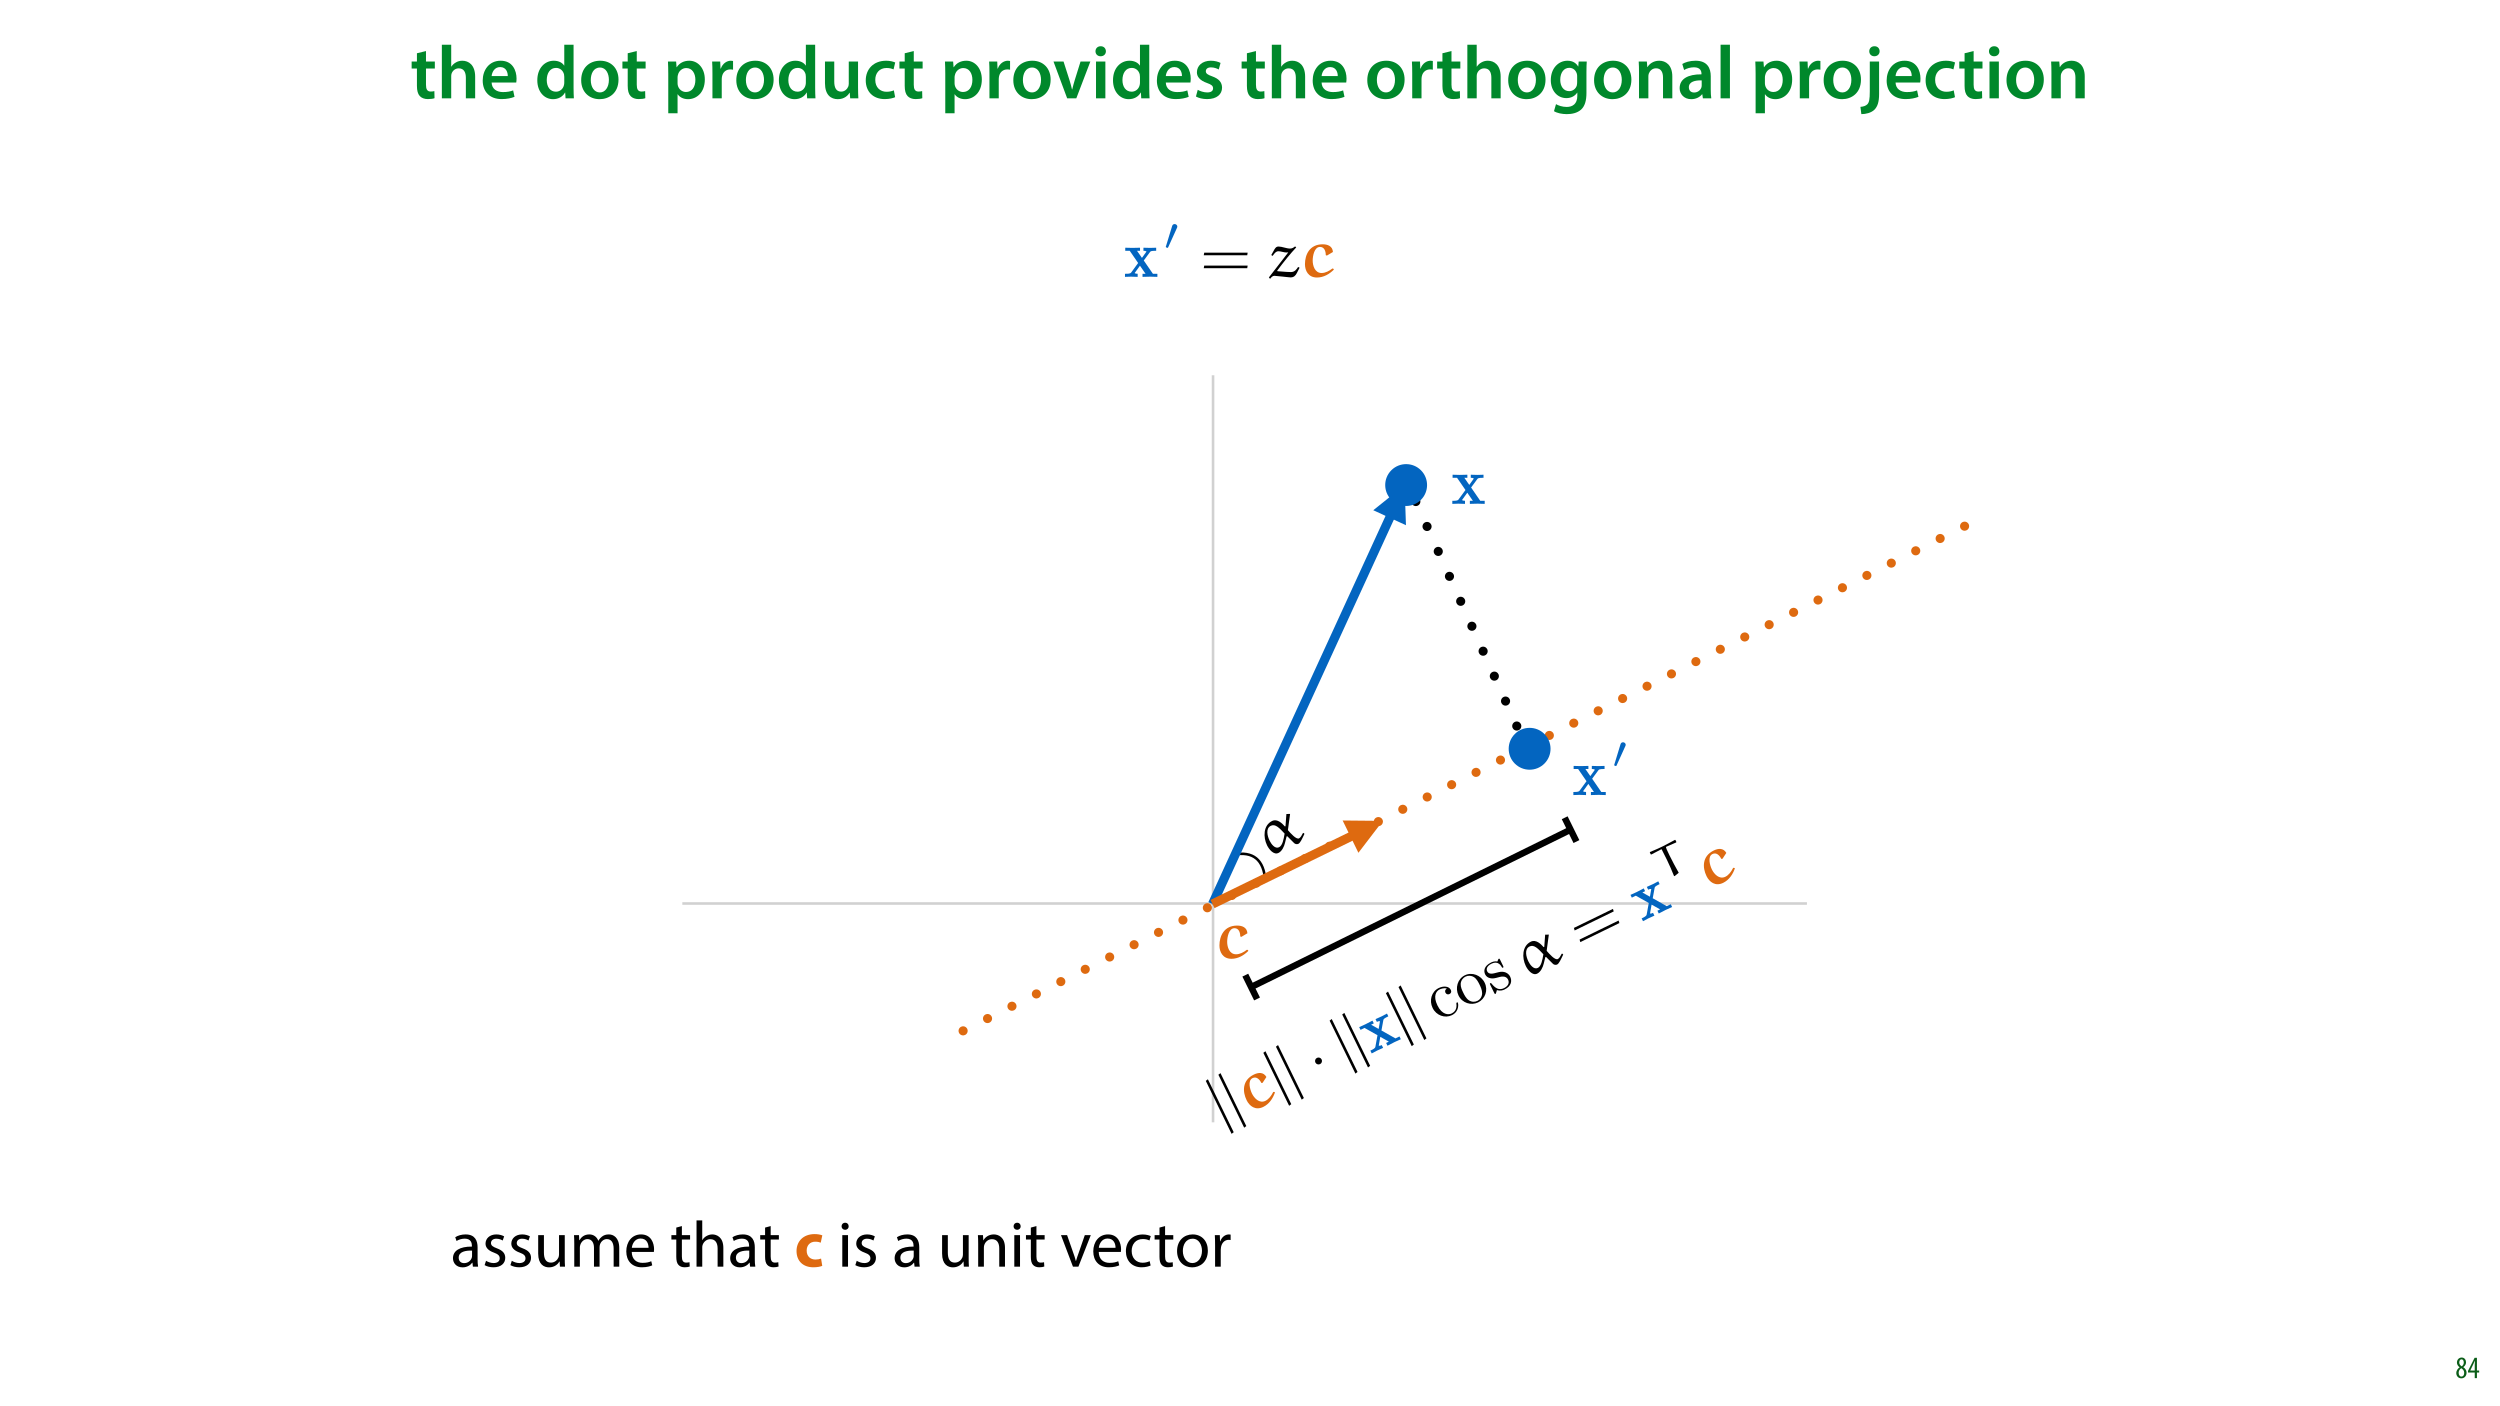 <?xml version="1.0" encoding="UTF-8"?>
<svg xmlns="http://www.w3.org/2000/svg" xmlns:xlink="http://www.w3.org/1999/xlink" width="1920" height="1080" viewBox="0 0 1920 1080">
<defs>
<filter id="filter-remove-color" x="0%" y="0%" width="100%" height="100%">
<feColorMatrix color-interpolation-filters="sRGB" values="0 0 0 0 1 0 0 0 0 1 0 0 0 0 1 0 0 0 1 0" />
</filter>
<g>
<g id="glyph-0-0">
<path d="M 5.047 -34.625 L 5.047 -28.25 L 0.984 -28.25 L 0.984 -22.906 L 5.047 -22.906 L 5.047 -9.625 C 5.047 -5.922 5.734 -3.359 7.25 -1.734 C 8.578 -0.297 10.781 0.578 13.391 0.578 C 15.656 0.578 17.516 0.297 18.562 -0.109 L 18.438 -5.562 C 17.812 -5.391 16.875 -5.219 15.656 -5.219 C 12.938 -5.219 12 -7.016 12 -10.438 L 12 -22.906 L 18.797 -22.906 L 18.797 -28.25 L 12 -28.25 L 12 -36.312 Z M 5.047 -34.625 "/>
</g>
<g id="glyph-0-1">
<path d="M 3.828 0 L 11.016 0 L 11.016 -16.875 C 11.016 -17.688 11.078 -18.438 11.312 -19.031 C 12.062 -21.172 14.031 -23.031 16.812 -23.031 C 20.766 -23.031 22.266 -19.953 22.266 -15.828 L 22.266 0 L 29.406 0 L 29.406 -16.641 C 29.406 -25.688 24.359 -28.891 19.547 -28.891 C 17.75 -28.891 16.062 -28.422 14.672 -27.609 C 13.172 -26.797 12 -25.688 11.141 -24.359 L 11.016 -24.359 L 11.016 -41.188 L 3.828 -41.188 Z M 3.828 0 "/>
</g>
<g id="glyph-0-2">
<path d="M 27.781 -12.125 C 27.891 -12.766 28.016 -13.797 28.016 -15.141 C 28.016 -21.344 25 -28.891 15.828 -28.891 C 6.781 -28.891 2.031 -21.516 2.031 -13.688 C 2.031 -5.047 7.422 0.578 16.594 0.578 C 20.641 0.578 24.016 -0.172 26.453 -1.156 L 25.406 -6.094 C 23.266 -5.281 20.875 -4.812 17.578 -4.812 C 13.047 -4.812 9.047 -7.016 8.875 -12.125 Z M 8.875 -17.109 C 9.156 -20.016 11.016 -24.016 15.422 -24.016 C 20.188 -24.016 21.344 -19.719 21.281 -17.109 Z M 8.875 -17.109 "/>
</g>
<g id="glyph-0-3">
</g>
<g id="glyph-0-4">
<path d="M 22.734 -41.188 L 22.734 -25.172 L 22.625 -25.172 C 21.344 -27.266 18.562 -28.891 14.672 -28.891 C 7.891 -28.891 1.969 -23.266 2.031 -13.797 C 2.031 -5.109 7.359 0.641 14.094 0.641 C 18.219 0.641 21.641 -1.328 23.312 -4.469 L 23.438 -4.469 L 23.719 0 L 30.109 0 C 29.984 -1.906 29.875 -5.047 29.875 -7.953 L 29.875 -41.188 Z M 22.734 -12.234 C 22.734 -11.484 22.672 -10.781 22.5 -10.156 C 21.812 -7.078 19.25 -5.109 16.359 -5.109 C 11.828 -5.109 9.281 -8.875 9.281 -14.031 C 9.281 -19.312 11.828 -23.375 16.406 -23.375 C 19.656 -23.375 21.922 -21.109 22.562 -18.328 C 22.672 -17.75 22.734 -17.047 22.734 -16.469 Z M 22.734 -12.234 "/>
</g>
<g id="glyph-0-5">
<path d="M 16.641 -28.891 C 8.125 -28.891 2.031 -23.203 2.031 -13.922 C 2.031 -4.875 8.172 0.641 16.188 0.641 C 23.375 0.641 30.688 -4 30.688 -14.391 C 30.688 -22.969 25.062 -28.891 16.641 -28.891 Z M 16.469 -23.656 C 21.344 -23.656 23.312 -18.625 23.312 -14.203 C 23.312 -8.531 20.469 -4.531 16.406 -4.531 C 12.062 -4.531 9.391 -8.641 9.391 -14.094 C 9.391 -18.797 11.422 -23.656 16.469 -23.656 Z M 16.469 -23.656 "/>
</g>
<g id="glyph-0-6">
<path d="M 3.828 11.484 L 10.969 11.484 L 10.969 -3.125 L 11.078 -3.125 C 12.531 -0.875 15.484 0.641 19.031 0.641 C 25.469 0.641 31.906 -4.297 31.906 -14.5 C 31.906 -23.312 26.5 -28.891 20.016 -28.891 C 15.719 -28.891 12.406 -27.094 10.328 -23.891 L 10.203 -23.891 L 9.859 -28.25 L 3.594 -28.25 C 3.719 -25.578 3.828 -22.562 3.828 -18.844 Z M 10.969 -16.188 C 10.969 -16.766 11.078 -17.406 11.25 -17.984 C 11.953 -21.109 14.672 -23.266 17.625 -23.266 C 22.219 -23.266 24.656 -19.203 24.656 -14.203 C 24.656 -8.641 21.984 -4.875 17.453 -4.875 C 14.438 -4.875 11.891 -6.953 11.188 -9.859 C 11.016 -10.5 10.969 -11.141 10.969 -11.828 Z M 10.969 -16.188 "/>
</g>
<g id="glyph-0-7">
<path d="M 3.828 0 L 10.969 0 L 10.969 -14.609 C 10.969 -15.422 11.078 -16.188 11.188 -16.812 C 11.828 -20.016 14.156 -22.219 17.578 -22.219 C 18.438 -22.219 19.078 -22.094 19.656 -21.984 L 19.656 -28.703 C 19.078 -28.828 18.672 -28.891 17.984 -28.891 C 14.969 -28.891 11.656 -26.859 10.266 -22.859 L 10.031 -22.859 L 9.797 -28.25 L 3.594 -28.25 C 3.766 -25.688 3.828 -22.969 3.828 -19.141 Z M 3.828 0 "/>
</g>
<g id="glyph-0-8">
<path d="M 29.109 -28.25 L 21.984 -28.25 L 21.984 -11.188 C 21.984 -10.375 21.812 -9.625 21.578 -8.984 C 20.828 -7.188 18.969 -5.156 16.125 -5.156 C 12.359 -5.156 10.844 -8.172 10.844 -12.875 L 10.844 -28.25 L 3.719 -28.25 L 3.719 -11.656 C 3.719 -2.438 8.406 0.641 13.578 0.641 C 18.625 0.641 21.406 -2.266 22.625 -4.297 L 22.734 -4.297 L 23.078 0 L 29.344 0 C 29.234 -2.312 29.109 -5.109 29.109 -8.469 Z M 29.109 -28.25 "/>
</g>
<g id="glyph-0-9">
<path d="M 23.609 -6.141 C 22.219 -5.562 20.469 -5.047 17.984 -5.047 C 13.109 -5.047 9.344 -8.359 9.344 -14.156 C 9.281 -19.312 12.531 -23.312 17.984 -23.312 C 20.531 -23.312 22.219 -22.734 23.375 -22.219 L 24.656 -27.547 C 23.031 -28.297 20.359 -28.891 17.75 -28.891 C 7.828 -28.891 2.031 -22.266 2.031 -13.797 C 2.031 -5.047 7.766 0.578 16.594 0.578 C 20.125 0.578 23.078 -0.172 24.594 -0.875 Z M 23.609 -6.141 "/>
</g>
<g id="glyph-0-10">
<path d="M 0.641 -28.25 L 11.141 0 L 18.156 0 L 28.938 -28.25 L 21.406 -28.25 L 16.938 -13.922 C 16.188 -11.375 15.547 -9.156 15.016 -6.844 L 14.844 -6.844 C 14.328 -9.156 13.75 -11.422 12.938 -13.922 L 8.359 -28.25 Z M 0.641 -28.25 "/>
</g>
<g id="glyph-0-11">
<path d="M 11.016 0 L 11.016 -28.25 L 3.828 -28.25 L 3.828 0 Z M 7.422 -40.016 C 5.047 -40.016 3.422 -38.344 3.422 -36.141 C 3.422 -33.984 4.984 -32.312 7.359 -32.312 C 9.859 -32.312 11.422 -33.984 11.422 -36.141 C 11.375 -38.344 9.859 -40.016 7.422 -40.016 Z M 7.422 -40.016 "/>
</g>
<g id="glyph-0-12">
<path d="M 2.094 -1.391 C 4.172 -0.234 7.25 0.578 10.672 0.578 C 18.156 0.578 22.156 -3.125 22.156 -8.234 C 22.094 -12.406 19.719 -15.016 14.609 -16.875 C 11.016 -18.156 9.688 -19.031 9.688 -20.828 C 9.688 -22.562 11.078 -23.781 13.625 -23.781 C 16.125 -23.781 18.391 -22.859 19.609 -22.156 L 21 -27.203 C 19.375 -28.078 16.641 -28.891 13.516 -28.891 C 6.953 -28.891 2.844 -25 2.844 -20.016 C 2.781 -16.703 5.109 -13.688 10.609 -11.781 C 14.094 -10.562 15.25 -9.562 15.25 -7.656 C 15.25 -5.797 13.859 -4.531 10.734 -4.531 C 8.172 -4.531 5.109 -5.562 3.484 -6.547 Z M 2.094 -1.391 "/>
</g>
<g id="glyph-0-13">
<path d="M 23.438 -28.25 L 23.141 -24.469 L 23.031 -24.469 C 21.688 -26.797 19.141 -28.891 14.844 -28.891 C 8.062 -28.891 2.031 -23.266 2.031 -13.984 C 2.031 -5.969 7.016 -0.172 14.031 -0.172 C 17.75 -0.172 20.641 -1.859 22.266 -4.344 L 22.391 -4.344 L 22.391 -1.906 C 22.391 4.172 18.906 6.609 14.266 6.609 C 10.844 6.609 7.828 5.516 6.031 4.469 L 4.469 9.859 C 6.906 11.375 10.734 12.125 14.328 12.125 C 18.219 12.125 22.266 11.312 25.234 8.703 C 28.188 6.031 29.406 1.797 29.406 -4.125 L 29.406 -20.125 C 29.406 -24.016 29.516 -26.328 29.641 -28.25 Z M 22.266 -12.359 C 22.266 -11.547 22.156 -10.562 21.984 -9.797 C 21.172 -7.25 18.844 -5.516 16.188 -5.516 C 11.719 -5.516 9.281 -9.391 9.281 -14.203 C 9.281 -19.953 12.234 -23.438 16.234 -23.438 C 19.25 -23.438 21.281 -21.453 22.047 -18.844 C 22.219 -18.266 22.266 -17.578 22.266 -16.938 Z M 22.266 -12.359 "/>
</g>
<g id="glyph-0-14">
<path d="M 3.828 0 L 11.016 0 L 11.016 -16.594 C 11.016 -17.406 11.078 -18.266 11.312 -18.906 C 12.062 -21.047 14.031 -23.078 16.875 -23.078 C 20.766 -23.078 22.266 -20.016 22.266 -15.953 L 22.266 0 L 29.406 0 L 29.406 -16.766 C 29.406 -25.688 24.297 -28.891 19.375 -28.891 C 14.672 -28.891 11.594 -26.219 10.375 -24.016 L 10.203 -24.016 L 9.859 -28.25 L 3.594 -28.25 C 3.766 -25.812 3.828 -23.078 3.828 -19.844 Z M 3.828 0 "/>
</g>
<g id="glyph-0-15">
<path d="M 26.156 0 C 25.875 -1.734 25.75 -4.234 25.75 -6.781 L 25.75 -17 C 25.75 -23.141 23.141 -28.891 14.094 -28.891 C 9.625 -28.891 5.969 -27.672 3.891 -26.391 L 5.281 -21.75 C 7.188 -22.969 10.094 -23.844 12.875 -23.844 C 17.859 -23.844 18.625 -20.766 18.625 -18.906 L 18.625 -18.438 C 8.172 -18.5 1.859 -14.906 1.859 -7.766 C 1.859 -3.484 5.047 0.641 10.734 0.641 C 14.391 0.641 17.344 -0.922 19.078 -3.125 L 19.25 -3.125 L 19.719 0 Z M 18.797 -9.922 C 18.797 -9.453 18.734 -8.875 18.562 -8.359 C 17.922 -6.328 15.828 -4.469 12.984 -4.469 C 10.734 -4.469 8.938 -5.734 8.938 -8.531 C 8.938 -12.812 13.75 -13.922 18.797 -13.797 Z M 18.797 -9.922 "/>
</g>
<g id="glyph-0-16">
<path d="M 3.828 0 L 11.016 0 L 11.016 -41.188 L 3.828 -41.188 Z M 3.828 0 "/>
</g>
<g id="glyph-0-17">
<path d="M -1.734 12.125 C 1.797 12.125 5.734 11.141 8.234 8.812 C 10.781 6.266 11.891 2.609 11.891 -3.25 L 11.891 -28.25 L 4.75 -28.25 L 4.75 -5.281 C 4.75 0.875 4.234 3.078 2.906 4.531 C 1.734 5.734 -0.109 6.375 -2.438 6.547 Z M 8.359 -40.016 C 5.922 -40.016 4.344 -38.344 4.344 -36.141 C 4.344 -34.047 5.859 -32.312 8.234 -32.312 C 10.781 -32.312 12.297 -34.047 12.297 -36.141 C 12.297 -38.344 10.781 -40.016 8.359 -40.016 Z M 8.359 -40.016 "/>
</g>
<g id="glyph-1-0">
<path d="M 4.562 0.188 C 6.953 0.188 8.562 -1.703 8.562 -4.125 C 8.562 -6 7.516 -7.422 6.078 -8.375 L 6.078 -8.453 C 7.516 -9.438 8.156 -10.75 8.156 -12.125 C 8.156 -13.922 7.062 -15.797 4.828 -15.797 C 2.875 -15.797 1.172 -14.297 1.172 -11.906 C 1.172 -10.578 1.922 -9.219 3.219 -8.328 L 3.234 -8.281 C 1.969 -7.391 0.672 -6 0.672 -3.812 C 0.672 -1.875 1.969 0.188 4.562 0.188 Z M 4.625 -1.172 C 3.281 -1.172 2.5 -2.375 2.5 -4.125 C 2.5 -5.5 3.266 -6.844 4.516 -7.609 C 5.719 -6.812 6.75 -5.812 6.75 -4.016 C 6.75 -2.062 5.781 -1.172 4.625 -1.172 Z M 4.688 -14.422 C 5.812 -14.422 6.438 -13.422 6.438 -11.906 C 6.438 -10.734 5.812 -9.703 4.875 -9.031 C 3.906 -9.641 2.953 -10.438 2.953 -12.031 C 2.953 -13.438 3.641 -14.422 4.688 -14.422 Z M 4.688 -14.422 "/>
</g>
<g id="glyph-1-1">
<path d="M 7.297 0 L 7.297 -4.297 L 9 -4.297 L 9 -5.812 L 7.297 -5.812 L 7.297 -15.594 L 5.5 -15.594 L 0.438 -5.547 L 0.438 -4.297 L 5.609 -4.297 L 5.609 0 Z M 2.188 -5.812 L 2.188 -5.859 L 4.344 -10.344 C 4.797 -11.297 5.141 -12.047 5.656 -13.297 L 5.766 -13.297 C 5.688 -12.266 5.609 -11.297 5.609 -10.219 L 5.609 -5.812 Z M 2.188 -5.812 "/>
</g>
<g id="glyph-2-0">
<path d="M 15.328 -12.562 L 20.078 -19.016 C 20.578 -19.672 20.828 -20.031 24.859 -20.031 L 24.859 -22.391 C 23.25 -22.297 21.188 -22.25 20.281 -22.25 C 19.016 -22.25 16.5 -22.344 15.078 -22.391 L 15.078 -20.031 C 16.094 -20.031 16.641 -19.969 17.453 -19.469 L 13.922 -14.578 L 10.141 -20.031 L 12.453 -20.031 L 12.453 -22.391 C 11 -22.344 8.469 -22.25 6.5 -22.25 C 4.594 -22.25 2.922 -22.297 1.109 -22.391 L 1.109 -20.031 L 4.547 -20.031 L 11 -10.641 L 5.656 -3.328 C 4.938 -2.375 3.281 -2.375 0.906 -2.375 L 0.906 0 C 2.422 -0.094 4.891 -0.156 5.5 -0.156 C 6.703 -0.156 9.578 -0.047 10.641 0 L 10.641 -2.375 C 9.172 -2.422 8.984 -2.516 8.328 -2.922 L 12.406 -8.578 L 16.688 -2.375 L 14.375 -2.375 L 14.375 0 C 15.891 -0.047 19.062 -0.156 20.375 -0.156 C 21.844 -0.156 24.062 -0.047 25.781 0 L 25.781 -2.375 L 22.344 -2.375 Z M 15.328 -12.562 "/>
</g>
<g id="glyph-3-0">
<path d="M 10.234 -16.672 C 10.516 -17.266 10.562 -17.547 10.562 -17.797 C 10.562 -18.891 9.562 -19.734 8.469 -19.734 C 7.141 -19.734 6.703 -18.641 6.531 -18.078 L 1.875 -2.797 C 1.844 -2.719 1.688 -2.266 1.688 -2.219 C 1.688 -1.797 2.797 -1.453 3.078 -1.453 C 3.312 -1.453 3.359 -1.516 3.609 -2.047 Z M 10.234 -16.672 "/>
</g>
<g id="glyph-4-0">
<path d="M 36.109 -16.594 L 36.422 -18.609 L 3.078 -18.609 L 2.719 -16.594 Z M 36.109 -6.656 L 36.422 -8.672 L 3.078 -8.672 L 2.719 -6.656 Z M 36.109 -6.656 "/>
</g>
<g id="glyph-5-0">
<path d="M 20.578 -23.297 C 19.516 -22.438 18.359 -21.734 16.891 -21.734 C 14.078 -21.734 10.641 -23.297 8.062 -23.297 C 6.609 -23.297 5.953 -22.797 4.938 -21.234 L 2.422 -16.75 L 3.438 -16.094 C 5 -18.266 6.047 -19.672 7.922 -19.672 C 9.734 -19.672 12.312 -18.719 13.969 -18.719 C 14.531 -18.719 14.984 -18.719 15.484 -18.812 L 0.609 0.406 L 1.359 1.359 L 1.672 1.359 C 2.469 0.203 3.578 -0.812 4.797 -0.812 L 10.688 -0.25 C 12.859 -0.047 16.641 0.453 17.203 0.406 C 19.719 0.453 21.078 -0.953 22.094 -2.969 L 24.156 -7.016 L 23.047 -7.609 C 21.891 -5.797 20.422 -3.688 17.547 -3.688 C 17.094 -3.688 12.156 -3.828 7.219 -4.344 L 6.953 -4.734 C 11.953 -11.5 17.406 -18.203 21.594 -22.641 L 20.875 -23.297 Z M 20.578 -23.297 "/>
</g>
<g id="glyph-6-0">
<path d="M 26.031 -19.109 C 25.719 -23.656 21.938 -25.016 18.156 -25.016 C 8.125 -25.016 4.547 -17.047 4.547 -9.734 C 4.547 -4.734 7.109 0.5 13.766 0.5 C 18.906 0.5 23.359 -2.172 26.781 -5.594 L 26.281 -6.297 L 25.672 -6.453 C 23.094 -4.484 20.219 -2.969 17.344 -2.969 C 12.047 -2.969 10.484 -8.719 10.484 -12.516 C 10.484 -15.984 11.703 -23 16.094 -23 C 19.375 -23 20.531 -19.828 20.531 -16.688 L 21.391 -16.344 Z M 26.031 -19.109 "/>
</g>
<g id="glyph-7-0">
<path d="M 3.172 -15.578 C 2.531 -16.906 0.906 -17.438 -0.391 -16.812 C -1.719 -16.172 -2.266 -14.562 -1.625 -13.234 C -0.969 -11.922 0.625 -11.375 1.953 -12.016 C 3.25 -12.641 3.828 -14.266 3.172 -15.578 Z M 3.172 -15.578 "/>
</g>
<g id="glyph-8-0">
<path d="M 9.234 4.422 L -10.594 -36.234 L -12.219 -35 L 7.594 5.672 Z M 9.234 4.422 "/>
</g>
<g id="glyph-9-0">
<path d="M 8.281 -18.016 L 9.719 -25.891 C 9.875 -26.703 9.938 -27.125 13.562 -28.891 L 12.531 -31.016 C 11.141 -30.234 9.297 -29.281 8.484 -28.891 C 7.344 -28.328 5.031 -27.312 3.734 -26.734 L 4.766 -24.609 C 5.688 -25.047 6.203 -25.25 7.156 -25.141 L 6.125 -19.203 L 0.328 -22.438 L 2.406 -23.453 L 1.375 -25.578 C 0.094 -24.891 -2.141 -23.703 -3.906 -22.844 C -5.625 -22.016 -7.141 -21.328 -8.812 -20.609 L -7.781 -18.484 L -4.688 -19.984 L 5.234 -14.375 L 3.625 -5.469 C 3.391 -4.297 1.906 -3.578 -0.234 -2.531 L 0.812 -0.391 C 2.125 -1.141 4.328 -2.281 4.875 -2.547 C 5.969 -3.078 8.594 -4.25 9.562 -4.656 L 8.516 -6.797 C 7.188 -6.188 6.969 -6.203 6.203 -6.281 L 7.391 -13.141 L 13.953 -9.453 L 11.875 -8.438 L 12.922 -6.297 C 14.266 -7.016 17.078 -8.5 18.25 -9.062 C 19.578 -9.719 21.609 -10.594 23.172 -11.297 L 22.125 -13.438 L 19.031 -11.938 Z M 8.281 -18.016 "/>
</g>
<g id="glyph-10-0">
<path d="M 0.5 -12.484 C -3.109 -19.875 -0.328 -23.562 2.078 -24.734 C 2.5 -24.938 5.359 -26.281 7.75 -25.438 C 5.953 -24.391 6.344 -22.891 6.625 -22.312 C 7.203 -21.125 8.453 -20.625 9.734 -21.234 C 10.922 -21.812 11.438 -23.016 10.781 -24.391 C 9.281 -27.469 4.969 -27.562 1.469 -25.859 C -4.188 -23.094 -5.969 -16.172 -3.219 -10.547 C -0.391 -4.734 6.281 -2.438 11.547 -5 C 17.609 -7.969 16.422 -14.109 16.203 -14.562 C 15.984 -15.016 15.516 -14.797 15.391 -14.734 C 14.984 -14.531 14.953 -14.297 15.016 -13.984 C 15.75 -9.141 13.062 -7.141 11.391 -6.328 C 8.984 -5.156 4.047 -5.172 0.5 -12.484 Z M 0.5 -12.484 "/>
</g>
<g id="glyph-10-1">
<path d="M 16.609 -20.109 C 13.781 -25.906 6.922 -28.516 1.422 -25.844 C -4.25 -23.078 -6.219 -15.969 -3.469 -10.312 C -0.609 -4.453 6.234 -2.422 11.547 -5 C 17.016 -7.672 19.422 -14.359 16.609 -20.109 Z M 11.016 -6.156 C 9.062 -5.203 6.609 -5.188 4.391 -6.672 C 2.266 -8.109 0.922 -10.875 0.125 -12.531 C -0.734 -14.297 -1.938 -16.734 -1.812 -19.266 C -1.609 -21.938 0.078 -23.938 1.891 -24.812 C 3.875 -25.781 6.312 -25.734 8.453 -24.359 C 10.547 -23 11.828 -20.359 12.672 -18.656 C 13.469 -17 14.656 -14.562 14.656 -12.062 C 14.641 -9.547 13.281 -7.25 11.016 -6.156 Z M 11.016 -6.156 "/>
</g>
<g id="glyph-10-2">
<path d="M 5.141 -13.391 C 6.219 -13.688 10.297 -14.781 11.891 -11.516 C 13.016 -9.203 12.312 -6.625 8.766 -4.891 C 4.953 -3.047 2.078 -4.844 -0.656 -8.266 C -1.094 -8.797 -1.219 -8.938 -1.688 -8.719 C -2.266 -8.438 -2.094 -8.125 -1.703 -7.312 L 1.219 -1.328 C 1.594 -0.547 1.75 -0.234 2.25 -0.469 C 2.469 -0.578 2.484 -0.656 2.922 -1.938 C 2.969 -2.062 2.938 -2.156 3.328 -3.422 C 6.25 -2.484 8.328 -3.438 9.266 -3.891 C 14.484 -6.438 15.094 -10.5 13.5 -13.75 C 12.328 -16.156 10.297 -16.859 9.5 -17.141 C 7.281 -17.859 5.344 -17.359 3.266 -16.812 C 0.484 -16.047 -2.844 -15.156 -4.125 -17.781 C -4.906 -19.359 -4.641 -21.812 -0.734 -23.719 C 4.25 -26.156 6.484 -22.172 7.25 -20.828 C 7.484 -20.422 7.906 -20.625 7.984 -20.656 C 8.578 -20.953 8.469 -21.188 8.047 -22.062 L 5.812 -26.641 C 5.438 -27.406 5.281 -27.719 4.781 -27.469 C 4.562 -27.359 4.469 -27.312 4.156 -26.484 C 4.109 -26.234 3.844 -25.594 3.719 -25.391 C 1.391 -25.812 -0.484 -24.906 -1.156 -24.578 C -6.688 -21.875 -6.922 -18.016 -5.688 -15.469 C -4.906 -13.875 -3.578 -12.953 -1.875 -12.562 C 0.172 -12.094 1.578 -12.422 5.141 -13.391 Z M 5.141 -13.391 "/>
</g>
<g id="glyph-11-0">
<path d="M 13.578 -18.516 C 12.859 -14.125 11.953 -9.312 9.328 -8.031 C 6.203 -6.5 3.281 -10.516 2.031 -13.109 C 0.391 -16.453 -1.188 -22.484 2.984 -24.516 C 6.422 -26.203 9.578 -22.844 13.578 -18.516 Z M 14.953 -33.547 L 14.266 -24.172 L 13.781 -24 C 11.875 -26.172 8.016 -30.172 3.984 -28.203 C -2.859 -24.875 -2.969 -15.781 0.078 -9.531 C 1.578 -6.438 5.203 -1.859 8.875 -3.656 C 11.594 -4.984 13.219 -8.594 13.875 -11.359 L 15.109 -16.328 L 15.641 -16.484 L 20.688 -11.422 C 21.5 -10.422 23.062 -10.125 24.109 -10.625 C 25.656 -11.375 26.953 -14.375 28.828 -18.312 L 28.094 -19.031 L 27.625 -18.859 C 26.859 -17.297 25.812 -15.391 24.688 -14.844 C 22.516 -13.781 18.172 -18.781 16.109 -21.156 C 16.094 -21.188 17.203 -29.484 17.781 -33.625 Z M 14.953 -33.547 "/>
</g>
<g id="glyph-12-0">
<path d="M 25.188 -30.75 L 24.578 -32.688 L -5.391 -18.078 L -4.828 -16.109 Z M 29.531 -21.812 L 28.938 -23.75 L -1.031 -9.141 L -0.484 -7.172 Z M 29.531 -21.812 "/>
</g>
<g id="glyph-13-0">
<path d="M 15.031 -28.578 C 12.766 -32.531 8.766 -32.094 5.375 -30.438 C -3.656 -26.047 -3.375 -17.312 -0.172 -10.734 C 2.016 -6.234 6.609 -2.656 12.594 -5.578 C 17.219 -7.828 20.047 -12.188 21.625 -16.766 L 20.859 -17.172 L 20.25 -17.047 C 18.797 -14.156 16.875 -11.531 14.297 -10.266 C 9.531 -7.953 5.609 -12.438 3.938 -15.844 C 2.422 -18.969 0.438 -25.797 4.391 -27.719 C 7.344 -29.156 9.766 -26.828 11.141 -24 L 12.078 -24.062 Z M 15.031 -28.578 "/>
</g>
<g id="glyph-14-0">
<path d="M 10.906 -32.391 L 10.531 -32.469 C 7.453 -30.828 4 -28.891 1.328 -27.578 C -5.016 -24.484 -5.188 -24.719 -8.625 -23.172 L -8.766 -22.828 L -8.031 -21.312 L -7.609 -21.234 C -3.703 -23.297 -0.922 -24.766 -0.062 -25.188 C 0.125 -25.281 0.281 -25.281 0.344 -25.156 C 0.875 -24.234 3.141 -19.672 4.406 -17.078 C 6.359 -13.047 8.141 -8.922 9.812 -4.75 L 10.281 -4.609 L 13.438 -7.219 C 11.312 -10.938 8.328 -16.516 6.453 -20.359 C 4.562 -24.234 3.281 -26.891 3.75 -27.125 C 4.531 -27.5 5.297 -27.797 11.453 -30.484 L 11.641 -30.859 Z M 10.906 -32.391 "/>
</g>
<g id="glyph-15-0">
<path d="M 21.047 0 C 20.75 -1.656 20.656 -3.703 20.656 -5.797 L 20.656 -14.844 C 20.656 -19.703 18.844 -24.75 11.453 -24.75 C 8.406 -24.75 5.5 -23.906 3.5 -22.594 L 4.5 -19.703 C 6.203 -20.797 8.547 -21.5 10.797 -21.5 C 15.75 -21.5 16.297 -17.906 16.297 -15.906 L 16.297 -15.406 C 6.953 -15.453 1.75 -12.25 1.75 -6.406 C 1.75 -2.906 4.25 0.547 9.156 0.547 C 12.594 0.547 15.203 -1.156 16.547 -3.047 L 16.703 -3.047 L 17.047 0 Z M 16.406 -8.156 C 16.406 -7.703 16.297 -7.203 16.156 -6.75 C 15.453 -4.703 13.453 -2.703 10.297 -2.703 C 8.047 -2.703 6.156 -4.047 6.156 -6.906 C 6.156 -11.594 11.594 -12.453 16.406 -12.344 Z M 16.406 -8.156 "/>
</g>
<g id="glyph-15-1">
<path d="M 1.953 -1.156 C 3.656 -0.156 6.094 0.5 8.75 0.5 C 14.5 0.5 17.797 -2.5 17.797 -6.75 C 17.797 -10.344 15.656 -12.453 11.453 -14.047 C 8.297 -15.25 6.844 -16.156 6.844 -18.156 C 6.844 -19.953 8.297 -21.453 10.906 -21.453 C 13.156 -21.453 14.906 -20.656 15.844 -20.047 L 16.953 -23.25 C 15.594 -24.047 13.453 -24.75 11 -24.75 C 5.797 -24.75 2.656 -21.547 2.656 -17.656 C 2.656 -14.75 4.703 -12.344 9.047 -10.797 C 12.297 -9.594 13.547 -8.453 13.547 -6.344 C 13.547 -4.344 12.047 -2.75 8.844 -2.75 C 6.656 -2.75 4.344 -3.656 3.047 -4.5 Z M 1.953 -1.156 "/>
</g>
<g id="glyph-15-2">
<path d="M 23.906 -24.203 L 19.5 -24.203 L 19.5 -9.344 C 19.5 -8.547 19.344 -7.75 19.094 -7.094 C 18.297 -5.156 16.25 -3.094 13.297 -3.094 C 9.297 -3.094 7.906 -6.203 7.906 -10.797 L 7.906 -24.203 L 3.5 -24.203 L 3.5 -10.047 C 3.5 -1.547 8.047 0.547 11.844 0.547 C 16.156 0.547 18.703 -2 19.844 -3.953 L 19.953 -3.953 L 20.203 0 L 24.094 0 C 23.953 -1.906 23.906 -4.094 23.906 -6.594 Z M 23.906 -24.203 "/>
</g>
<g id="glyph-15-3">
<path d="M 3.656 0 L 7.953 0 L 7.953 -14.594 C 7.953 -15.344 8.047 -16.094 8.297 -16.75 C 9 -18.953 11 -21.156 13.75 -21.156 C 17.094 -21.156 18.797 -18.344 18.797 -14.5 L 18.797 0 L 23.094 0 L 23.094 -14.953 C 23.094 -15.75 23.25 -16.547 23.453 -17.156 C 24.203 -19.297 26.156 -21.156 28.656 -21.156 C 32.203 -21.156 33.906 -18.344 33.906 -13.703 L 33.906 0 L 38.203 0 L 38.203 -14.25 C 38.203 -22.656 33.453 -24.75 30.25 -24.75 C 27.953 -24.75 26.344 -24.156 24.906 -23.047 C 23.906 -22.297 22.953 -21.25 22.203 -19.906 L 22.094 -19.906 C 21.047 -22.75 18.547 -24.75 15.25 -24.75 C 11.25 -24.75 9 -22.594 7.656 -20.297 L 7.5 -20.297 L 7.297 -24.203 L 3.453 -24.203 C 3.594 -22.203 3.656 -20.156 3.656 -17.656 Z M 3.656 0 "/>
</g>
<g id="glyph-15-4">
<path d="M 23.094 -11.297 C 23.156 -11.75 23.25 -12.453 23.25 -13.344 C 23.25 -17.797 21.156 -24.75 13.25 -24.75 C 6.203 -24.75 1.906 -19 1.906 -11.703 C 1.906 -4.406 6.344 0.5 13.797 0.5 C 17.656 0.5 20.297 -0.297 21.844 -1 L 21.094 -4.156 C 19.453 -3.453 17.547 -2.906 14.406 -2.906 C 10 -2.906 6.203 -5.344 6.094 -11.297 Z M 6.156 -14.453 C 6.5 -17.5 8.453 -21.594 12.906 -21.594 C 17.844 -21.594 19.047 -17.25 19 -14.453 Z M 6.156 -14.453 "/>
</g>
<g id="glyph-15-5">
</g>
<g id="glyph-15-6">
<path d="M 4.656 -30 L 4.656 -24.203 L 0.906 -24.203 L 0.906 -20.844 L 4.656 -20.844 L 4.656 -7.656 C 4.656 -4.797 5.094 -2.656 6.344 -1.344 C 7.406 -0.156 9.047 0.5 11.094 0.5 C 12.797 0.5 14.156 0.25 15 -0.094 L 14.797 -3.406 C 14.25 -3.25 13.406 -3.094 12.25 -3.094 C 9.797 -3.094 8.953 -4.797 8.953 -7.797 L 8.953 -20.844 L 15.25 -20.844 L 15.25 -24.203 L 8.953 -24.203 L 8.953 -31.156 Z M 4.656 -30 "/>
</g>
<g id="glyph-15-7">
<path d="M 3.656 0 L 8.047 0 L 8.047 -14.594 C 8.047 -15.453 8.094 -16.094 8.344 -16.703 C 9.156 -19.094 11.406 -21.094 14.25 -21.094 C 18.406 -21.094 19.844 -17.797 19.844 -13.906 L 19.844 0 L 24.25 0 L 24.25 -14.406 C 24.25 -22.75 19.047 -24.75 15.797 -24.75 C 14.156 -24.75 12.594 -24.25 11.297 -23.5 C 9.953 -22.75 8.844 -21.656 8.156 -20.406 L 8.047 -20.406 L 8.047 -35.5 L 3.656 -35.5 Z M 3.656 0 "/>
</g>
<g id="glyph-15-8">
<path d="M 8.047 0 L 8.047 -24.203 L 3.656 -24.203 L 3.656 0 Z M 5.844 -33.75 C 4.25 -33.75 3.094 -32.547 3.094 -31 C 3.094 -29.5 4.203 -28.297 5.75 -28.297 C 7.5 -28.297 8.594 -29.5 8.547 -31 C 8.547 -32.547 7.5 -33.75 5.844 -33.75 Z M 5.844 -33.75 "/>
</g>
<g id="glyph-15-9">
<path d="M 3.656 0 L 8.047 0 L 8.047 -14.547 C 8.047 -15.297 8.156 -16.047 8.344 -16.594 C 9.094 -19.047 11.344 -21.094 14.25 -21.094 C 18.406 -21.094 19.844 -17.844 19.844 -13.953 L 19.844 0 L 24.25 0 L 24.25 -14.453 C 24.25 -22.75 19.047 -24.75 15.703 -24.75 C 11.703 -24.75 8.906 -22.5 7.703 -20.203 L 7.594 -20.203 L 7.344 -24.203 L 3.453 -24.203 C 3.594 -22.203 3.656 -20.156 3.656 -17.656 Z M 3.656 0 "/>
</g>
<g id="glyph-15-10">
<path d="M 0.656 -24.203 L 9.844 0 L 14.047 0 L 23.547 -24.203 L 18.953 -24.203 L 14.25 -10.594 C 13.453 -8.406 12.75 -6.406 12.203 -4.406 L 12.047 -4.406 C 11.547 -6.406 10.906 -8.406 10.094 -10.594 L 5.344 -24.203 Z M 0.656 -24.203 "/>
</g>
<g id="glyph-15-11">
<path d="M 20.156 -4.203 C 18.906 -3.656 17.25 -3 14.75 -3 C 9.953 -3 6.344 -6.453 6.344 -12.047 C 6.344 -17.094 9.344 -21.203 14.906 -21.203 C 17.297 -21.203 18.953 -20.656 20 -20.047 L 21 -23.453 C 19.797 -24.047 17.5 -24.703 14.906 -24.703 C 7 -24.703 1.906 -19.297 1.906 -11.844 C 1.906 -4.453 6.656 0.5 13.953 0.5 C 17.203 0.5 19.75 -0.297 20.906 -0.906 Z M 20.156 -4.203 "/>
</g>
<g id="glyph-15-12">
<path d="M 13.906 -24.75 C 7.203 -24.75 1.906 -20 1.906 -11.906 C 1.906 -4.25 6.953 0.547 13.5 0.547 C 19.344 0.547 25.547 -3.344 25.547 -12.297 C 25.547 -19.703 20.844 -24.75 13.906 -24.75 Z M 13.797 -21.453 C 19 -21.453 21.047 -16.25 21.047 -12.156 C 21.047 -6.703 17.906 -2.75 13.703 -2.75 C 9.406 -2.75 6.344 -6.75 6.344 -12.047 C 6.344 -16.656 8.594 -21.453 13.797 -21.453 Z M 13.797 -21.453 "/>
</g>
<g id="glyph-15-13">
<path d="M 3.656 0 L 8 0 L 8 -12.906 C 8 -13.656 8.094 -14.344 8.203 -14.953 C 8.797 -18.25 11 -20.594 14.094 -20.594 C 14.703 -20.594 15.156 -20.547 15.594 -20.453 L 15.594 -24.594 C 15.203 -24.703 14.844 -24.75 14.344 -24.75 C 11.406 -24.75 8.75 -22.703 7.656 -19.453 L 7.453 -19.453 L 7.297 -24.203 L 3.453 -24.203 C 3.594 -21.953 3.656 -19.5 3.656 -16.656 Z M 3.656 0 "/>
</g>
<g id="glyph-16-0">
<path d="M 20.5 -6.203 C 19.344 -5.75 17.953 -5.453 16.156 -5.453 C 12.453 -5.453 9.453 -7.797 9.453 -12.297 C 9.406 -16.297 12 -19.156 16 -19.156 C 18 -19.156 19.344 -18.797 20.25 -18.406 L 21.453 -24.047 C 19.844 -24.656 17.656 -25 15.656 -25 C 6.547 -25 1.656 -19.156 1.656 -12 C 1.656 -4.297 6.703 0.5 14.594 0.5 C 17.5 0.5 20.047 0 21.406 -0.594 Z M 20.5 -6.203 "/>
</g>
</g>
<mask id="mask-0">
<g filter="url(#filter-remove-color)">
<rect x="-192" y="-108" width="2304" height="1296" fill="rgb(0%, 0%, 0%)" fill-opacity="0.181"/>
</g>
</mask>
<clipPath id="clip-0">
<rect x="0" y="0" width="9" height="582"/>
</clipPath>
<g id="source-5" clip-path="url(#clip-0)">
<path fill="none" stroke-width="2" stroke-linecap="butt" stroke-linejoin="miter" stroke="rgb(0%, 0%, 0%)" stroke-opacity="1" stroke-miterlimit="4" d="M -0 0.001 L 573.734 0.001 " transform="matrix(0, -1, 1, 0, 4.616, 577.933)"/>
</g>
<mask id="mask-1">
<g filter="url(#filter-remove-color)">
<rect x="-192" y="-108" width="2304" height="1296" fill="rgb(0%, 0%, 0%)" fill-opacity="0.181"/>
</g>
</mask>
<clipPath id="clip-1">
<rect x="0" y="0" width="872" height="9"/>
</clipPath>
<g id="source-8" clip-path="url(#clip-1)">
<path fill="none" stroke-width="2" stroke-linecap="butt" stroke-linejoin="miter" stroke="rgb(0%, 0%, 0%)" stroke-opacity="1" stroke-miterlimit="4" d="M 0.001 0 L 863.712 0 " transform="matrix(-1, 0, 0, -1, 867.735, 4.883)"/>
</g>
<clipPath id="clip-2">
<path clip-rule="nonzero" d="M 895 172.062 L 905 172.062 L 905 191 L 895 191 Z M 895 172.062 "/>
</clipPath>
<clipPath id="clip-3">
<path clip-rule="nonzero" d="M 1002 187 L 1024.664 187 L 1024.664 214 L 1002 214 Z M 1002 187 "/>
</clipPath>
<clipPath id="clip-4">
<path clip-rule="nonzero" d="M 1115 364 L 1140.297 364 L 1140.297 387 L 1115 387 Z M 1115 364 "/>
</clipPath>
<clipPath id="clip-5">
<path clip-rule="nonzero" d="M 936 710 L 958.98 710 L 958.98 737 L 936 737 Z M 936 710 "/>
</clipPath>
<clipPath id="clip-6">
<path clip-rule="nonzero" d="M 1239 570.047 L 1249 570.047 L 1249 589 L 1239 589 Z M 1239 570.047 "/>
</clipPath>
<clipPath id="clip-7">
<path clip-rule="nonzero" d="M 1007 811 L 1016 811 L 1016 820 L 1007 820 Z M 1007 811 "/>
</clipPath>
<clipPath id="clip-8">
<path clip-rule="nonzero" d="M 1006.691 780.453 L 1187.195 692.469 L 1211.227 741.766 L 1030.719 829.75 Z M 1006.691 780.453 "/>
</clipPath>
<clipPath id="clip-9">
<path clip-rule="nonzero" d="M 944.25 871.898 L 1338.645 679.66 L 1314.613 630.359 L 920.223 822.598 Z M 944.25 871.898 "/>
</clipPath>
<clipPath id="clip-10">
<path clip-rule="nonzero" d="M 944.25 871.898 L 1338.645 679.66 L 1314.613 630.359 L 920.223 822.598 Z M 944.25 871.898 "/>
</clipPath>
<clipPath id="clip-11">
<path clip-rule="nonzero" d="M 1020 777 L 1053 777 L 1053 825 L 1020 825 Z M 1020 777 "/>
</clipPath>
<clipPath id="clip-12">
<path clip-rule="nonzero" d="M 1006.691 780.453 L 1187.195 692.469 L 1211.227 741.766 L 1030.719 829.75 Z M 1006.691 780.453 "/>
</clipPath>
<clipPath id="clip-13">
<path clip-rule="nonzero" d="M 944.25 871.898 L 1338.645 679.66 L 1314.613 630.359 L 920.223 822.598 Z M 944.25 871.898 "/>
</clipPath>
<clipPath id="clip-14">
<path clip-rule="nonzero" d="M 944.25 871.898 L 1338.645 679.66 L 1314.613 630.359 L 920.223 822.598 Z M 944.25 871.898 "/>
</clipPath>
<clipPath id="clip-15">
<path clip-rule="nonzero" d="M 1043 778 L 1076 778 L 1076 810 L 1043 810 Z M 1043 778 "/>
</clipPath>
<clipPath id="clip-16">
<path clip-rule="nonzero" d="M 1006.691 780.453 L 1187.195 692.469 L 1211.227 741.766 L 1030.719 829.75 Z M 1006.691 780.453 "/>
</clipPath>
<clipPath id="clip-17">
<path clip-rule="nonzero" d="M 944.25 871.898 L 1338.645 679.66 L 1314.613 630.359 L 920.223 822.598 Z M 944.25 871.898 "/>
</clipPath>
<clipPath id="clip-18">
<path clip-rule="nonzero" d="M 944.25 871.898 L 1338.645 679.66 L 1314.613 630.359 L 920.223 822.598 Z M 944.25 871.898 "/>
</clipPath>
<clipPath id="clip-19">
<path clip-rule="nonzero" d="M 1064 756 L 1096 756 L 1096 804 L 1064 804 Z M 1064 756 "/>
</clipPath>
<clipPath id="clip-20">
<path clip-rule="nonzero" d="M 1006.691 780.453 L 1187.195 692.469 L 1211.227 741.766 L 1030.719 829.75 Z M 1006.691 780.453 "/>
</clipPath>
<clipPath id="clip-21">
<path clip-rule="nonzero" d="M 944.25 871.898 L 1338.645 679.66 L 1314.613 630.359 L 920.223 822.598 Z M 944.25 871.898 "/>
</clipPath>
<clipPath id="clip-22">
<path clip-rule="nonzero" d="M 944.25 871.898 L 1338.645 679.66 L 1314.613 630.359 L 920.223 822.598 Z M 944.25 871.898 "/>
</clipPath>
<clipPath id="clip-23">
<path clip-rule="nonzero" d="M 1095 755 L 1123 755 L 1123 785 L 1095 785 Z M 1095 755 "/>
</clipPath>
<clipPath id="clip-24">
<path clip-rule="nonzero" d="M 1006.691 780.453 L 1187.195 692.469 L 1211.227 741.766 L 1030.719 829.75 Z M 1006.691 780.453 "/>
</clipPath>
<clipPath id="clip-25">
<path clip-rule="nonzero" d="M 944.25 871.898 L 1338.645 679.66 L 1314.613 630.359 L 920.223 822.598 Z M 944.25 871.898 "/>
</clipPath>
<clipPath id="clip-26">
<path clip-rule="nonzero" d="M 944.25 871.898 L 1338.645 679.66 L 1314.613 630.359 L 920.223 822.598 Z M 944.25 871.898 "/>
</clipPath>
<clipPath id="clip-27">
<path clip-rule="nonzero" d="M 1114 735 L 1163 735 L 1163 775 L 1114 775 Z M 1114 735 "/>
</clipPath>
<clipPath id="clip-28">
<path clip-rule="nonzero" d="M 1006.691 780.453 L 1187.195 692.469 L 1211.227 741.766 L 1030.719 829.75 Z M 1006.691 780.453 "/>
</clipPath>
<clipPath id="clip-29">
<path clip-rule="nonzero" d="M 944.25 871.898 L 1338.645 679.66 L 1314.613 630.359 L 920.223 822.598 Z M 944.25 871.898 "/>
</clipPath>
<clipPath id="clip-30">
<path clip-rule="nonzero" d="M 944.25 871.898 L 1338.645 679.66 L 1314.613 630.359 L 920.223 822.598 Z M 944.25 871.898 "/>
</clipPath>
<clipPath id="clip-31">
<path clip-rule="nonzero" d="M 1165 715 L 1203 715 L 1203 751 L 1165 751 Z M 1165 715 "/>
</clipPath>
<clipPath id="clip-32">
<path clip-rule="nonzero" d="M 1006.691 780.453 L 1187.195 692.469 L 1211.227 741.766 L 1030.719 829.75 Z M 1006.691 780.453 "/>
</clipPath>
<clipPath id="clip-33">
<path clip-rule="nonzero" d="M 944.25 871.898 L 1338.645 679.66 L 1314.613 630.359 L 920.223 822.598 Z M 944.25 871.898 "/>
</clipPath>
<clipPath id="clip-34">
<path clip-rule="nonzero" d="M 944.25 871.898 L 1338.645 679.66 L 1314.613 630.359 L 920.223 822.598 Z M 944.25 871.898 "/>
</clipPath>
<clipPath id="clip-35">
<path clip-rule="nonzero" d="M 1208 698 L 1212 698 L 1212 724 L 1208 724 Z M 1208 698 "/>
</clipPath>
<clipPath id="clip-36">
<path clip-rule="nonzero" d="M 1006.691 780.453 L 1187.195 692.469 L 1211.227 741.766 L 1030.719 829.75 Z M 1006.691 780.453 "/>
</clipPath>
<clipPath id="clip-37">
<path clip-rule="nonzero" d="M 944.25 871.898 L 1338.645 679.66 L 1314.613 630.359 L 920.223 822.598 Z M 944.25 871.898 "/>
</clipPath>
<clipPath id="clip-38">
<path clip-rule="nonzero" d="M 944.25 871.898 L 1338.645 679.66 L 1314.613 630.359 L 920.223 822.598 Z M 944.25 871.898 "/>
</clipPath>
<clipPath id="clip-39">
<path clip-rule="nonzero" d="M 925 824 L 958 824 L 958 871 L 925 871 Z M 925 824 "/>
</clipPath>
<clipPath id="clip-40">
<path clip-rule="nonzero" d="M 908 828.48 L 1012.086 777.746 L 1036.113 827.043 L 932.031 877.777 Z M 908 828.48 "/>
</clipPath>
<clipPath id="clip-41">
<path clip-rule="nonzero" d="M 945.422 871.25 L 1339.816 679.012 L 1315.785 629.711 L 921.395 821.949 Z M 945.422 871.25 "/>
</clipPath>
<clipPath id="clip-42">
<path clip-rule="nonzero" d="M 945.422 871.25 L 1339.816 679.012 L 1315.785 629.711 L 921.395 821.949 Z M 945.422 871.25 "/>
</clipPath>
<clipPath id="clip-43">
<path clip-rule="nonzero" d="M 950 821 L 982 821 L 982 855 L 950 855 Z M 950 821 "/>
</clipPath>
<clipPath id="clip-44">
<path clip-rule="nonzero" d="M 908 828.48 L 1012.086 777.746 L 1036.113 827.043 L 932.031 877.777 Z M 908 828.48 "/>
</clipPath>
<clipPath id="clip-45">
<path clip-rule="nonzero" d="M 945.422 871.25 L 1339.816 679.012 L 1315.785 629.711 L 921.395 821.949 Z M 945.422 871.25 "/>
</clipPath>
<clipPath id="clip-46">
<path clip-rule="nonzero" d="M 945.422 871.25 L 1339.816 679.012 L 1315.785 629.711 L 921.395 821.949 Z M 945.422 871.25 "/>
</clipPath>
<clipPath id="clip-47">
<path clip-rule="nonzero" d="M 970 802 L 1002 802 L 1002 850 L 970 850 Z M 970 802 "/>
</clipPath>
<clipPath id="clip-48">
<path clip-rule="nonzero" d="M 908 828.48 L 1012.086 777.746 L 1036.113 827.043 L 932.031 877.777 Z M 908 828.48 "/>
</clipPath>
<clipPath id="clip-49">
<path clip-rule="nonzero" d="M 945.422 871.25 L 1339.816 679.012 L 1315.785 629.711 L 921.395 821.949 Z M 945.422 871.25 "/>
</clipPath>
<clipPath id="clip-50">
<path clip-rule="nonzero" d="M 945.422 871.25 L 1339.816 679.012 L 1315.785 629.711 L 921.395 821.949 Z M 945.422 871.25 "/>
</clipPath>
<clipPath id="clip-51">
<path clip-rule="nonzero" d="M 1009 811 L 1017 811 L 1017 819 L 1009 819 Z M 1009 811 "/>
</clipPath>
<clipPath id="clip-52">
<path clip-rule="nonzero" d="M 908 828.48 L 1012.086 777.746 L 1036.113 827.043 L 932.031 877.777 Z M 908 828.48 "/>
</clipPath>
<clipPath id="clip-53">
<path clip-rule="nonzero" d="M 945.422 871.25 L 1339.816 679.012 L 1315.785 629.711 L 921.395 821.949 Z M 945.422 871.25 "/>
</clipPath>
<clipPath id="clip-54">
<path clip-rule="nonzero" d="M 945.422 871.25 L 1339.816 679.012 L 1315.785 629.711 L 921.395 821.949 Z M 945.422 871.25 "/>
</clipPath>
<clipPath id="clip-55">
<path clip-rule="nonzero" d="M 1022 777 L 1037 777 L 1037 824 L 1022 824 Z M 1022 777 "/>
</clipPath>
<clipPath id="clip-56">
<path clip-rule="nonzero" d="M 908 828.48 L 1012.086 777.746 L 1036.113 827.043 L 932.031 877.777 Z M 908 828.48 "/>
</clipPath>
<clipPath id="clip-57">
<path clip-rule="nonzero" d="M 945.422 871.25 L 1339.816 679.012 L 1315.785 629.711 L 921.395 821.949 Z M 945.422 871.25 "/>
</clipPath>
<clipPath id="clip-58">
<path clip-rule="nonzero" d="M 945.422 871.25 L 1339.816 679.012 L 1315.785 629.711 L 921.395 821.949 Z M 945.422 871.25 "/>
</clipPath>
<clipPath id="clip-59">
<path clip-rule="nonzero" d="M 1186 715 L 1203 715 L 1203 743 L 1186 743 Z M 1186 715 "/>
</clipPath>
<clipPath id="clip-60">
<path clip-rule="nonzero" d="M 1186.676 692.719 L 1324.238 625.668 L 1348.266 674.969 L 1210.707 742.02 Z M 1186.676 692.719 "/>
</clipPath>
<clipPath id="clip-61">
<path clip-rule="nonzero" d="M 944.25 871.898 L 1338.645 679.66 L 1314.613 630.359 L 920.223 822.598 Z M 944.25 871.898 "/>
</clipPath>
<clipPath id="clip-62">
<path clip-rule="nonzero" d="M 944.25 871.898 L 1338.645 679.66 L 1314.613 630.359 L 920.223 822.598 Z M 944.25 871.898 "/>
</clipPath>
<clipPath id="clip-63">
<path clip-rule="nonzero" d="M 1208 698 L 1244 698 L 1244 724 L 1208 724 Z M 1208 698 "/>
</clipPath>
<clipPath id="clip-64">
<path clip-rule="nonzero" d="M 1186.676 692.719 L 1324.238 625.668 L 1348.266 674.969 L 1210.707 742.02 Z M 1186.676 692.719 "/>
</clipPath>
<clipPath id="clip-65">
<path clip-rule="nonzero" d="M 944.25 871.898 L 1338.645 679.66 L 1314.613 630.359 L 920.223 822.598 Z M 944.25 871.898 "/>
</clipPath>
<clipPath id="clip-66">
<path clip-rule="nonzero" d="M 944.25 871.898 L 1338.645 679.66 L 1314.613 630.359 L 920.223 822.598 Z M 944.25 871.898 "/>
</clipPath>
<clipPath id="clip-67">
<path clip-rule="nonzero" d="M 1252 676 L 1285 676 L 1285 708 L 1252 708 Z M 1252 676 "/>
</clipPath>
<clipPath id="clip-68">
<path clip-rule="nonzero" d="M 1186.676 692.719 L 1324.238 625.668 L 1348.266 674.969 L 1210.707 742.02 Z M 1186.676 692.719 "/>
</clipPath>
<clipPath id="clip-69">
<path clip-rule="nonzero" d="M 944.25 871.898 L 1338.645 679.66 L 1314.613 630.359 L 920.223 822.598 Z M 944.25 871.898 "/>
</clipPath>
<clipPath id="clip-70">
<path clip-rule="nonzero" d="M 944.25 871.898 L 1338.645 679.66 L 1314.613 630.359 L 920.223 822.598 Z M 944.25 871.898 "/>
</clipPath>
<clipPath id="clip-71">
<path clip-rule="nonzero" d="M 1266 644 L 1298 644 L 1298 677 L 1266 677 Z M 1266 644 "/>
</clipPath>
<clipPath id="clip-72">
<path clip-rule="nonzero" d="M 1186.676 692.719 L 1324.238 625.668 L 1348.266 674.969 L 1210.707 742.02 Z M 1186.676 692.719 "/>
</clipPath>
<clipPath id="clip-73">
<path clip-rule="nonzero" d="M 944.25 871.898 L 1338.645 679.66 L 1314.613 630.359 L 920.223 822.598 Z M 944.25 871.898 "/>
</clipPath>
<clipPath id="clip-74">
<path clip-rule="nonzero" d="M 944.25 871.898 L 1338.645 679.66 L 1314.613 630.359 L 920.223 822.598 Z M 944.25 871.898 "/>
</clipPath>
<clipPath id="clip-75">
<path clip-rule="nonzero" d="M 1303 649 L 1336 649 L 1336 683 L 1303 683 Z M 1303 649 "/>
</clipPath>
<clipPath id="clip-76">
<path clip-rule="nonzero" d="M 1186.676 692.719 L 1324.238 625.668 L 1348.266 674.969 L 1210.707 742.02 Z M 1186.676 692.719 "/>
</clipPath>
<clipPath id="clip-77">
<path clip-rule="nonzero" d="M 944.25 871.898 L 1338.645 679.66 L 1314.613 630.359 L 920.223 822.598 Z M 944.25 871.898 "/>
</clipPath>
<clipPath id="clip-78">
<path clip-rule="nonzero" d="M 944.25 871.898 L 1338.645 679.66 L 1314.613 630.359 L 920.223 822.598 Z M 944.25 871.898 "/>
</clipPath>
<clipPath id="clip-79">
<path clip-rule="nonzero" d="M 944 642 L 965 642 L 965 671 L 944 671 Z M 944 642 "/>
</clipPath>
<clipPath id="clip-80">
<path clip-rule="nonzero" d="M 944.992 620.973 L 988.473 599.781 L 1012.504 649.082 L 969.023 670.273 Z M 944.992 620.973 "/>
</clipPath>
<clipPath id="clip-81">
<path clip-rule="nonzero" d="M 745.527 779.211 L 1139.922 586.973 L 1115.891 537.672 L 721.496 729.914 Z M 745.527 779.211 "/>
</clipPath>
<clipPath id="clip-82">
<path clip-rule="nonzero" d="M 745.527 779.211 L 1139.922 586.973 L 1115.891 537.672 L 721.496 729.914 Z M 745.527 779.211 "/>
</clipPath>
<clipPath id="clip-83">
<path clip-rule="nonzero" d="M 966 622 L 1004 622 L 1004 658 L 966 658 Z M 966 622 "/>
</clipPath>
<clipPath id="clip-84">
<path clip-rule="nonzero" d="M 944.992 620.973 L 988.473 599.781 L 1012.504 649.082 L 969.023 670.273 Z M 944.992 620.973 "/>
</clipPath>
<clipPath id="clip-85">
<path clip-rule="nonzero" d="M 745.527 779.211 L 1139.922 586.973 L 1115.891 537.672 L 721.496 729.914 Z M 745.527 779.211 "/>
</clipPath>
<clipPath id="clip-86">
<path clip-rule="nonzero" d="M 745.527 779.211 L 1139.922 586.973 L 1115.891 537.672 L 721.496 729.914 Z M 745.527 779.211 "/>
</clipPath>
<clipPath id="clip-87">
<path clip-rule="nonzero" d="M 1009 605 L 1013 605 L 1013 631 L 1009 631 Z M 1009 605 "/>
</clipPath>
<clipPath id="clip-88">
<path clip-rule="nonzero" d="M 944.992 620.973 L 988.473 599.781 L 1012.504 649.082 L 969.023 670.273 Z M 944.992 620.973 "/>
</clipPath>
<clipPath id="clip-89">
<path clip-rule="nonzero" d="M 745.527 779.211 L 1139.922 586.973 L 1115.891 537.672 L 721.496 729.914 Z M 745.527 779.211 "/>
</clipPath>
<clipPath id="clip-90">
<path clip-rule="nonzero" d="M 745.527 779.211 L 1139.922 586.973 L 1115.891 537.672 L 721.496 729.914 Z M 745.527 779.211 "/>
</clipPath>
</defs>
<rect x="-192" y="-108" width="2304" height="1296" fill="rgb(100%, 100%, 100%)" fill-opacity="1"/>
<g fill="rgb(0%, 53.334%, 16.862%)" fill-opacity="1">
<use xlink:href="#glyph-0-0" x="315.156" y="75.525"/>
<use xlink:href="#glyph-0-1" x="335.514" y="75.525"/>
<use xlink:href="#glyph-0-2" x="368.69" y="75.525"/>
<use xlink:href="#glyph-0-3" x="398.618" y="75.525"/>
<use xlink:href="#glyph-0-4" x="410.624" y="75.525"/>
<use xlink:href="#glyph-0-5" x="444.322" y="75.525"/>
<use xlink:href="#glyph-0-0" x="477.034" y="75.525"/>
<use xlink:href="#glyph-0-3" x="497.392" y="75.525"/>
<use xlink:href="#glyph-0-6" x="509.398" y="75.525"/>
<use xlink:href="#glyph-0-7" x="543.328" y="75.525"/>
</g>
<g fill="rgb(0%, 53.334%, 16.862%)" fill-opacity="1">
<use xlink:href="#glyph-0-5" x="563.454" y="75.525"/>
<use xlink:href="#glyph-0-4" x="596.166" y="75.525"/>
<use xlink:href="#glyph-0-8" x="629.864" y="75.525"/>
<use xlink:href="#glyph-0-9" x="662.866" y="75.525"/>
</g>
<g fill="rgb(0%, 53.334%, 16.862%)" fill-opacity="1">
<use xlink:href="#glyph-0-0" x="689.778" y="75.525"/>
<use xlink:href="#glyph-0-3" x="710.136" y="75.525"/>
<use xlink:href="#glyph-0-6" x="722.142" y="75.525"/>
<use xlink:href="#glyph-0-7" x="756.072" y="75.525"/>
</g>
<g fill="rgb(0%, 53.334%, 16.862%)" fill-opacity="1">
<use xlink:href="#glyph-0-5" x="776.198" y="75.525"/>
</g>
<g fill="rgb(0%, 53.334%, 16.862%)" fill-opacity="1">
<use xlink:href="#glyph-0-10" x="808.446" y="75.525"/>
<use xlink:href="#glyph-0-11" x="837.91" y="75.525"/>
<use xlink:href="#glyph-0-4" x="852.758" y="75.525"/>
<use xlink:href="#glyph-0-2" x="886.456" y="75.525"/>
<use xlink:href="#glyph-0-12" x="916.384" y="75.525"/>
<use xlink:href="#glyph-0-3" x="940.57" y="75.525"/>
<use xlink:href="#glyph-0-0" x="952.576" y="75.525"/>
<use xlink:href="#glyph-0-1" x="972.934" y="75.525"/>
<use xlink:href="#glyph-0-2" x="1006.11" y="75.525"/>
<use xlink:href="#glyph-0-3" x="1036.038" y="75.525"/>
<use xlink:href="#glyph-0-5" x="1048.044" y="75.525"/>
<use xlink:href="#glyph-0-7" x="1080.756" y="75.525"/>
</g>
<g fill="rgb(0%, 53.334%, 16.862%)" fill-opacity="1">
<use xlink:href="#glyph-0-0" x="1102.738" y="75.525"/>
<use xlink:href="#glyph-0-1" x="1123.096" y="75.525"/>
<use xlink:href="#glyph-0-5" x="1156.272" y="75.525"/>
<use xlink:href="#glyph-0-13" x="1188.984" y="75.525"/>
<use xlink:href="#glyph-0-5" x="1222.218" y="75.525"/>
<use xlink:href="#glyph-0-14" x="1254.93" y="75.525"/>
<use xlink:href="#glyph-0-15" x="1288.106" y="75.525"/>
<use xlink:href="#glyph-0-16" x="1317.57" y="75.525"/>
<use xlink:href="#glyph-0-3" x="1332.476" y="75.525"/>
<use xlink:href="#glyph-0-6" x="1344.482" y="75.525"/>
<use xlink:href="#glyph-0-7" x="1378.412" y="75.525"/>
</g>
<g fill="rgb(0%, 53.334%, 16.862%)" fill-opacity="1">
<use xlink:href="#glyph-0-5" x="1398.538" y="75.525"/>
<use xlink:href="#glyph-0-17" x="1431.25" y="75.525"/>
<use xlink:href="#glyph-0-2" x="1446.91" y="75.525"/>
<use xlink:href="#glyph-0-9" x="1476.838" y="75.525"/>
</g>
<g fill="rgb(0%, 53.334%, 16.862%)" fill-opacity="1">
<use xlink:href="#glyph-0-0" x="1503.75" y="75.525"/>
<use xlink:href="#glyph-0-11" x="1524.108" y="75.525"/>
<use xlink:href="#glyph-0-5" x="1538.956" y="75.525"/>
<use xlink:href="#glyph-0-14" x="1571.668" y="75.525"/>
</g>
<path fill="none" stroke-width="2" stroke-linecap="butt" stroke-linejoin="miter" stroke="rgb(0%, 0%, 0%)" stroke-opacity="1" stroke-miterlimit="4" d="M -0.001 0.631 C 15.307 -2.209 23.507 4.541 24.589 20.877 " transform="matrix(1, 0, 0, 1, 947.169, 655.705)"/>
<path fill="none" stroke-width="7" stroke-linecap="round" stroke-linejoin="round" stroke="rgb(0%, 0%, 0%)" stroke-opacity="1" stroke-dasharray="0.007 21" stroke-dashoffset="0.5" stroke-miterlimit="4" d="M 0.001 0.002 L 221.94 -0.001 " transform="matrix(-0.41, -0.912, 0.912, -0.41, 1173.284, 576.298)"/>
<g mask="url(#mask-0)">
<use xlink:href="#source-5" transform="matrix(1, 0, 0, 1, 927, 284)"/>
</g>
<g mask="url(#mask-1)">
<use xlink:href="#source-8" transform="matrix(1, 0, 0, 1, 520, 689)"/>
</g>
<path fill="none" stroke-width="7" stroke-linecap="butt" stroke-linejoin="miter" stroke="rgb(1.176%, 39.607%, 75.294%)" stroke-opacity="1" stroke-miterlimit="4" d="M 0.001 -0.002 L 326.376 -0 L 329.878 0.001 " transform="matrix(0.417, -0.909, 0.909, 0.417, 931.204, 694.295)"/>
<path fill-rule="nonzero" fill="rgb(1.176%, 39.607%, 75.294%)" fill-opacity="1" d="M 1079.77 403.363 L 1078.727 372.523 L 1054.68 391.859 Z M 1079.77 403.363 "/>
<path fill="none" stroke-width="7" stroke-linecap="round" stroke-linejoin="round" stroke="rgb(87.059%, 41.568%, 6.274%)" stroke-opacity="1" stroke-dasharray="0.007 21" stroke-dashoffset="0.5" stroke-miterlimit="4" d="M 0 0 L 894.546 -0.001 " transform="matrix(0.893, -0.45, 0.45, 0.893, 721.351, 800.922)"/>
<g fill="rgb(4.314%, 36.47%, 9.412%)" fill-opacity="1">
<use xlink:href="#glyph-1-0" x="1885.754" y="1058.383"/>
<use xlink:href="#glyph-1-1" x="1894.994" y="1058.383"/>
</g>
<g fill="rgb(1.176%, 39.607%, 75.294%)" fill-opacity="1">
<use xlink:href="#glyph-2-0" x="863.082" y="212.633"/>
</g>
<g clip-path="url(#clip-2)">
<g fill="rgb(1.176%, 39.607%, 75.294%)" fill-opacity="1">
<use xlink:href="#glyph-3-0" x="893.624" y="191.805"/>
</g>
</g>
<g fill="rgb(0%, 0%, 0%)" fill-opacity="1">
<use xlink:href="#glyph-4-0" x="921.771" y="212.633"/>
</g>
<g fill="rgb(0%, 0%, 0%)" fill-opacity="1">
<use xlink:href="#glyph-5-0" x="973.91" y="212.633"/>
</g>
<g clip-path="url(#clip-3)">
<g fill="rgb(87.059%, 41.568%, 6.274%)" fill-opacity="1">
<use xlink:href="#glyph-6-0" x="997.663" y="212.633"/>
</g>
</g>
<path fill-rule="nonzero" fill="rgb(1.176%, 39.607%, 75.294%)" fill-opacity="1" d="M 1091.281 361.156 C 1097.559 367.434 1097.559 377.613 1091.281 383.887 C 1085.004 390.164 1074.824 390.164 1068.551 383.887 C 1062.273 377.613 1062.273 367.434 1068.551 361.156 C 1074.824 354.879 1085.004 354.879 1091.281 361.156 Z M 1091.281 361.156 "/>
<path fill="none" stroke-width="7" stroke-linecap="butt" stroke-linejoin="miter" stroke="rgb(87.059%, 41.568%, 6.274%)" stroke-opacity="1" stroke-miterlimit="4" d="M 0 -0.002 L 117.96 0.002 L 121.461 -0.002 " transform="matrix(0.899, -0.439, 0.439, 0.899, 931.204, 694.295)"/>
<path fill-rule="nonzero" fill="rgb(87.059%, 41.568%, 6.274%)" fill-opacity="1" d="M 1043.258 654.938 L 1062.004 630.426 L 1031.148 630.137 Z M 1043.258 654.938 "/>
<g clip-path="url(#clip-4)">
<g fill="rgb(1.176%, 39.607%, 75.294%)" fill-opacity="1">
<use xlink:href="#glyph-2-0" x="1114.475" y="386.977"/>
</g>
</g>
<g clip-path="url(#clip-5)">
<g fill="rgb(87.059%, 41.568%, 6.274%)" fill-opacity="1">
<use xlink:href="#glyph-6-0" x="931.98" y="735.857"/>
</g>
</g>
<path fill-rule="nonzero" fill="rgb(1.176%, 39.607%, 75.294%)" fill-opacity="1" d="M 1186.109 563.699 C 1192.387 569.977 1192.387 580.156 1186.109 586.434 C 1179.832 592.707 1169.652 592.707 1163.379 586.434 C 1157.102 580.156 1157.102 569.977 1163.379 563.699 C 1169.652 557.422 1179.832 557.422 1186.109 563.699 Z M 1186.109 563.699 "/>
<g fill="rgb(1.176%, 39.607%, 75.294%)" fill-opacity="1">
<use xlink:href="#glyph-2-0" x="1207.44" y="610.614"/>
</g>
<g clip-path="url(#clip-6)">
<g fill="rgb(1.176%, 39.607%, 75.294%)" fill-opacity="1">
<use xlink:href="#glyph-3-0" x="1237.982" y="589.787"/>
</g>
</g>
<path fill="none" stroke-width="5" stroke-linecap="butt" stroke-linejoin="miter" stroke="rgb(0%, 0%, 0%)" stroke-opacity="1" stroke-miterlimit="4" d="M 2.771 0.002 L 5.271 0.001 L 273.284 0.002 L 275.784 0.002 " transform="matrix(0.897, -0.442, 0.442, 0.897, 958.611, 759.18)"/>
<path fill="none" stroke-width="1.471" stroke-linecap="butt" stroke-linejoin="miter" stroke="rgb(0%, 0%, 0%)" stroke-opacity="1" stroke-miterlimit="10" d="M 0 -0 L 6 -0 " transform="matrix(-1.503, -3.05, 3.05, -1.503, 1210.697, 646.332)"/>
<path fill="none" stroke-width="1.471" stroke-linecap="butt" stroke-linejoin="miter" stroke="rgb(0%, 0%, 0%)" stroke-opacity="1" stroke-miterlimit="10" d="M -0 -0 L 6 0 " transform="matrix(1.503, 3.05, -3.05, 1.503, 956.39, 748.904)"/>
<g clip-path="url(#clip-7)">
<g clip-path="url(#clip-8)">
<g clip-path="url(#clip-9)">
<g clip-path="url(#clip-10)">
<g fill="rgb(0%, 0%, 0%)" fill-opacity="1">
<use xlink:href="#glyph-7-0" x="1010.678" y="829.897"/>
</g>
</g>
</g>
</g>
</g>
<g clip-path="url(#clip-11)">
<g clip-path="url(#clip-12)">
<g clip-path="url(#clip-13)">
<g clip-path="url(#clip-14)">
<g fill="rgb(0%, 0%, 0%)" fill-opacity="1">
<use xlink:href="#glyph-8-0" x="1033.358" y="818.841"/>
<use xlink:href="#glyph-8-0" x="1043.033" y="814.125"/>
</g>
</g>
</g>
</g>
</g>
<g clip-path="url(#clip-15)">
<g clip-path="url(#clip-16)">
<g clip-path="url(#clip-17)">
<g clip-path="url(#clip-18)">
<g fill="rgb(1.176%, 39.607%, 75.294%)" fill-opacity="1">
<use xlink:href="#glyph-9-0" x="1052.671" y="809.427"/>
</g>
</g>
</g>
</g>
</g>
<g clip-path="url(#clip-19)">
<g clip-path="url(#clip-20)">
<g clip-path="url(#clip-21)">
<g clip-path="url(#clip-22)">
<g fill="rgb(0%, 0%, 0%)" fill-opacity="1">
<use xlink:href="#glyph-8-0" x="1076.599" y="797.764"/>
<use xlink:href="#glyph-8-0" x="1086.274" y="793.049"/>
</g>
</g>
</g>
</g>
</g>
<g clip-path="url(#clip-23)">
<g clip-path="url(#clip-24)">
<g clip-path="url(#clip-25)">
<g clip-path="url(#clip-26)">
<g fill="rgb(0%, 0%, 0%)" fill-opacity="1">
<use xlink:href="#glyph-10-0" x="1103.471" y="784.666"/>
</g>
</g>
</g>
</g>
</g>
<g clip-path="url(#clip-27)">
<g clip-path="url(#clip-28)">
<g clip-path="url(#clip-29)">
<g clip-path="url(#clip-30)">
<g fill="rgb(0%, 0%, 0%)" fill-opacity="1">
<use xlink:href="#glyph-10-1" x="1123.618" y="774.846"/>
<use xlink:href="#glyph-10-2" x="1146.287" y="763.797"/>
</g>
</g>
</g>
</g>
</g>
<g clip-path="url(#clip-31)">
<g clip-path="url(#clip-32)">
<g clip-path="url(#clip-33)">
<g clip-path="url(#clip-34)">
<g fill="rgb(0%, 0%, 0%)" fill-opacity="1">
<use xlink:href="#glyph-11-0" x="1171.726" y="751.396"/>
</g>
</g>
</g>
</g>
</g>
<g clip-path="url(#clip-35)">
<g clip-path="url(#clip-36)">
<g clip-path="url(#clip-37)">
<g clip-path="url(#clip-38)">
<g fill="rgb(0%, 0%, 0%)" fill-opacity="1">
<use xlink:href="#glyph-12-0" x="1214.152" y="730.717"/>
</g>
</g>
</g>
</g>
</g>
<g clip-path="url(#clip-39)">
<g clip-path="url(#clip-40)">
<g clip-path="url(#clip-41)">
<g clip-path="url(#clip-42)">
<g fill="rgb(0%, 0%, 0%)" fill-opacity="1">
<use xlink:href="#glyph-8-0" x="938.259" y="865.118"/>
<use xlink:href="#glyph-8-0" x="947.934" y="860.402"/>
</g>
</g>
</g>
</g>
</g>
<g clip-path="url(#clip-43)">
<g clip-path="url(#clip-44)">
<g clip-path="url(#clip-45)">
<g clip-path="url(#clip-46)">
<g fill="rgb(87.059%, 41.568%, 6.274%)" fill-opacity="1">
<use xlink:href="#glyph-13-0" x="957.573" y="855.704"/>
</g>
</g>
</g>
</g>
</g>
<g clip-path="url(#clip-47)">
<g clip-path="url(#clip-48)">
<g clip-path="url(#clip-49)">
<g clip-path="url(#clip-50)">
<g fill="rgb(0%, 0%, 0%)" fill-opacity="1">
<use xlink:href="#glyph-8-0" x="982.46" y="843.573"/>
<use xlink:href="#glyph-8-0" x="992.135" y="838.857"/>
</g>
</g>
</g>
</g>
</g>
<g clip-path="url(#clip-51)">
<g clip-path="url(#clip-52)">
<g clip-path="url(#clip-53)">
<g clip-path="url(#clip-54)">
<g fill="rgb(0%, 0%, 0%)" fill-opacity="1">
<use xlink:href="#glyph-7-0" x="1011.849" y="829.249"/>
</g>
</g>
</g>
</g>
</g>
<g clip-path="url(#clip-55)">
<g clip-path="url(#clip-56)">
<g clip-path="url(#clip-57)">
<g clip-path="url(#clip-58)">
<g fill="rgb(0%, 0%, 0%)" fill-opacity="1">
<use xlink:href="#glyph-8-0" x="1034.529" y="818.193"/>
<use xlink:href="#glyph-8-0" x="1044.204" y="813.477"/>
</g>
</g>
</g>
</g>
</g>
<g clip-path="url(#clip-59)">
<g clip-path="url(#clip-60)">
<g clip-path="url(#clip-61)">
<g clip-path="url(#clip-62)">
<g fill="rgb(0%, 0%, 0%)" fill-opacity="1">
<use xlink:href="#glyph-11-0" x="1171.726" y="751.396"/>
</g>
</g>
</g>
</g>
</g>
<g clip-path="url(#clip-63)">
<g clip-path="url(#clip-64)">
<g clip-path="url(#clip-65)">
<g clip-path="url(#clip-66)">
<g fill="rgb(0%, 0%, 0%)" fill-opacity="1">
<use xlink:href="#glyph-12-0" x="1214.152" y="730.717"/>
</g>
</g>
</g>
</g>
</g>
<g clip-path="url(#clip-67)">
<g clip-path="url(#clip-68)">
<g clip-path="url(#clip-69)">
<g clip-path="url(#clip-70)">
<g fill="rgb(1.176%, 39.607%, 75.294%)" fill-opacity="1">
<use xlink:href="#glyph-9-0" x="1261.02" y="707.872"/>
</g>
</g>
</g>
</g>
</g>
<g clip-path="url(#clip-71)">
<g clip-path="url(#clip-72)">
<g clip-path="url(#clip-73)">
<g clip-path="url(#clip-74)">
<g fill="rgb(0%, 0%, 0%)" fill-opacity="1">
<use xlink:href="#glyph-14-0" x="1275.822" y="677.488"/>
</g>
</g>
</g>
</g>
</g>
<g clip-path="url(#clip-75)">
<g clip-path="url(#clip-76)">
<g clip-path="url(#clip-77)">
<g clip-path="url(#clip-78)">
<g fill="rgb(87.059%, 41.568%, 6.274%)" fill-opacity="1">
<use xlink:href="#glyph-13-0" x="1310.791" y="683.612"/>
</g>
</g>
</g>
</g>
</g>
<g fill="rgb(0%, 0%, 0%)" fill-opacity="1">
<use xlink:href="#glyph-15-0" x="346.129" y="972.782"/>
<use xlink:href="#glyph-15-1" x="370.229" y="972.782"/>
<use xlink:href="#glyph-15-1" x="390.029" y="972.782"/>
<use xlink:href="#glyph-15-2" x="409.829" y="972.782"/>
<use xlink:href="#glyph-15-3" x="437.379" y="972.782"/>
<use xlink:href="#glyph-15-4" x="479.079" y="972.782"/>
<use xlink:href="#glyph-15-5" x="504.129" y="972.782"/>
<use xlink:href="#glyph-15-6" x="514.729" y="972.782"/>
<use xlink:href="#glyph-15-7" x="531.279" y="972.782"/>
<use xlink:href="#glyph-15-0" x="559.029" y="972.782"/>
</g>
<g fill="rgb(0%, 0%, 0%)" fill-opacity="1">
<use xlink:href="#glyph-15-6" x="582.929" y="972.782"/>
<use xlink:href="#glyph-15-5" x="599.479" y="972.782"/>
</g>
<g fill="rgb(87.059%, 41.568%, 6.274%)" fill-opacity="1">
<use xlink:href="#glyph-16-0" x="610.079" y="972.782"/>
</g>
<g fill="rgb(0%, 0%, 0%)" fill-opacity="1">
<use xlink:href="#glyph-15-5" x="632.629" y="972.782"/>
<use xlink:href="#glyph-15-8" x="643.229" y="972.782"/>
<use xlink:href="#glyph-15-1" x="654.929" y="972.782"/>
<use xlink:href="#glyph-15-5" x="674.729" y="972.782"/>
<use xlink:href="#glyph-15-0" x="685.329" y="972.782"/>
<use xlink:href="#glyph-15-5" x="709.429" y="972.782"/>
<use xlink:href="#glyph-15-2" x="720.029" y="972.782"/>
<use xlink:href="#glyph-15-9" x="747.579" y="972.782"/>
<use xlink:href="#glyph-15-8" x="775.329" y="972.782"/>
<use xlink:href="#glyph-15-6" x="787.029" y="972.782"/>
<use xlink:href="#glyph-15-5" x="803.579" y="972.782"/>
<use xlink:href="#glyph-15-10" x="814.179" y="972.782"/>
</g>
<g fill="rgb(0%, 0%, 0%)" fill-opacity="1">
<use xlink:href="#glyph-15-4" x="837.729" y="972.782"/>
<use xlink:href="#glyph-15-11" x="862.779" y="972.782"/>
</g>
<g fill="rgb(0%, 0%, 0%)" fill-opacity="1">
<use xlink:href="#glyph-15-6" x="885.829" y="972.782"/>
</g>
<g fill="rgb(0%, 0%, 0%)" fill-opacity="1">
<use xlink:href="#glyph-15-12" x="902.079" y="972.782"/>
<use xlink:href="#glyph-15-13" x="929.529" y="972.782"/>
</g>
<g clip-path="url(#clip-79)">
<g clip-path="url(#clip-80)">
<g clip-path="url(#clip-81)">
<g clip-path="url(#clip-82)">
<g fill="rgb(0%, 0%, 0%)" fill-opacity="1">
<use xlink:href="#glyph-10-1" x="924.894" y="682.16"/>
<use xlink:href="#glyph-10-2" x="947.562" y="671.111"/>
</g>
</g>
</g>
</g>
</g>
<g clip-path="url(#clip-83)">
<g clip-path="url(#clip-84)">
<g clip-path="url(#clip-85)">
<g clip-path="url(#clip-86)">
<g fill="rgb(0%, 0%, 0%)" fill-opacity="1">
<use xlink:href="#glyph-11-0" x="973.002" y="658.71"/>
</g>
</g>
</g>
</g>
</g>
<g clip-path="url(#clip-87)">
<g clip-path="url(#clip-88)">
<g clip-path="url(#clip-89)">
<g clip-path="url(#clip-90)">
<g fill="rgb(0%, 0%, 0%)" fill-opacity="1">
<use xlink:href="#glyph-12-0" x="1015.428" y="638.031"/>
</g>
</g>
</g>
</g>
</g>
</svg>
